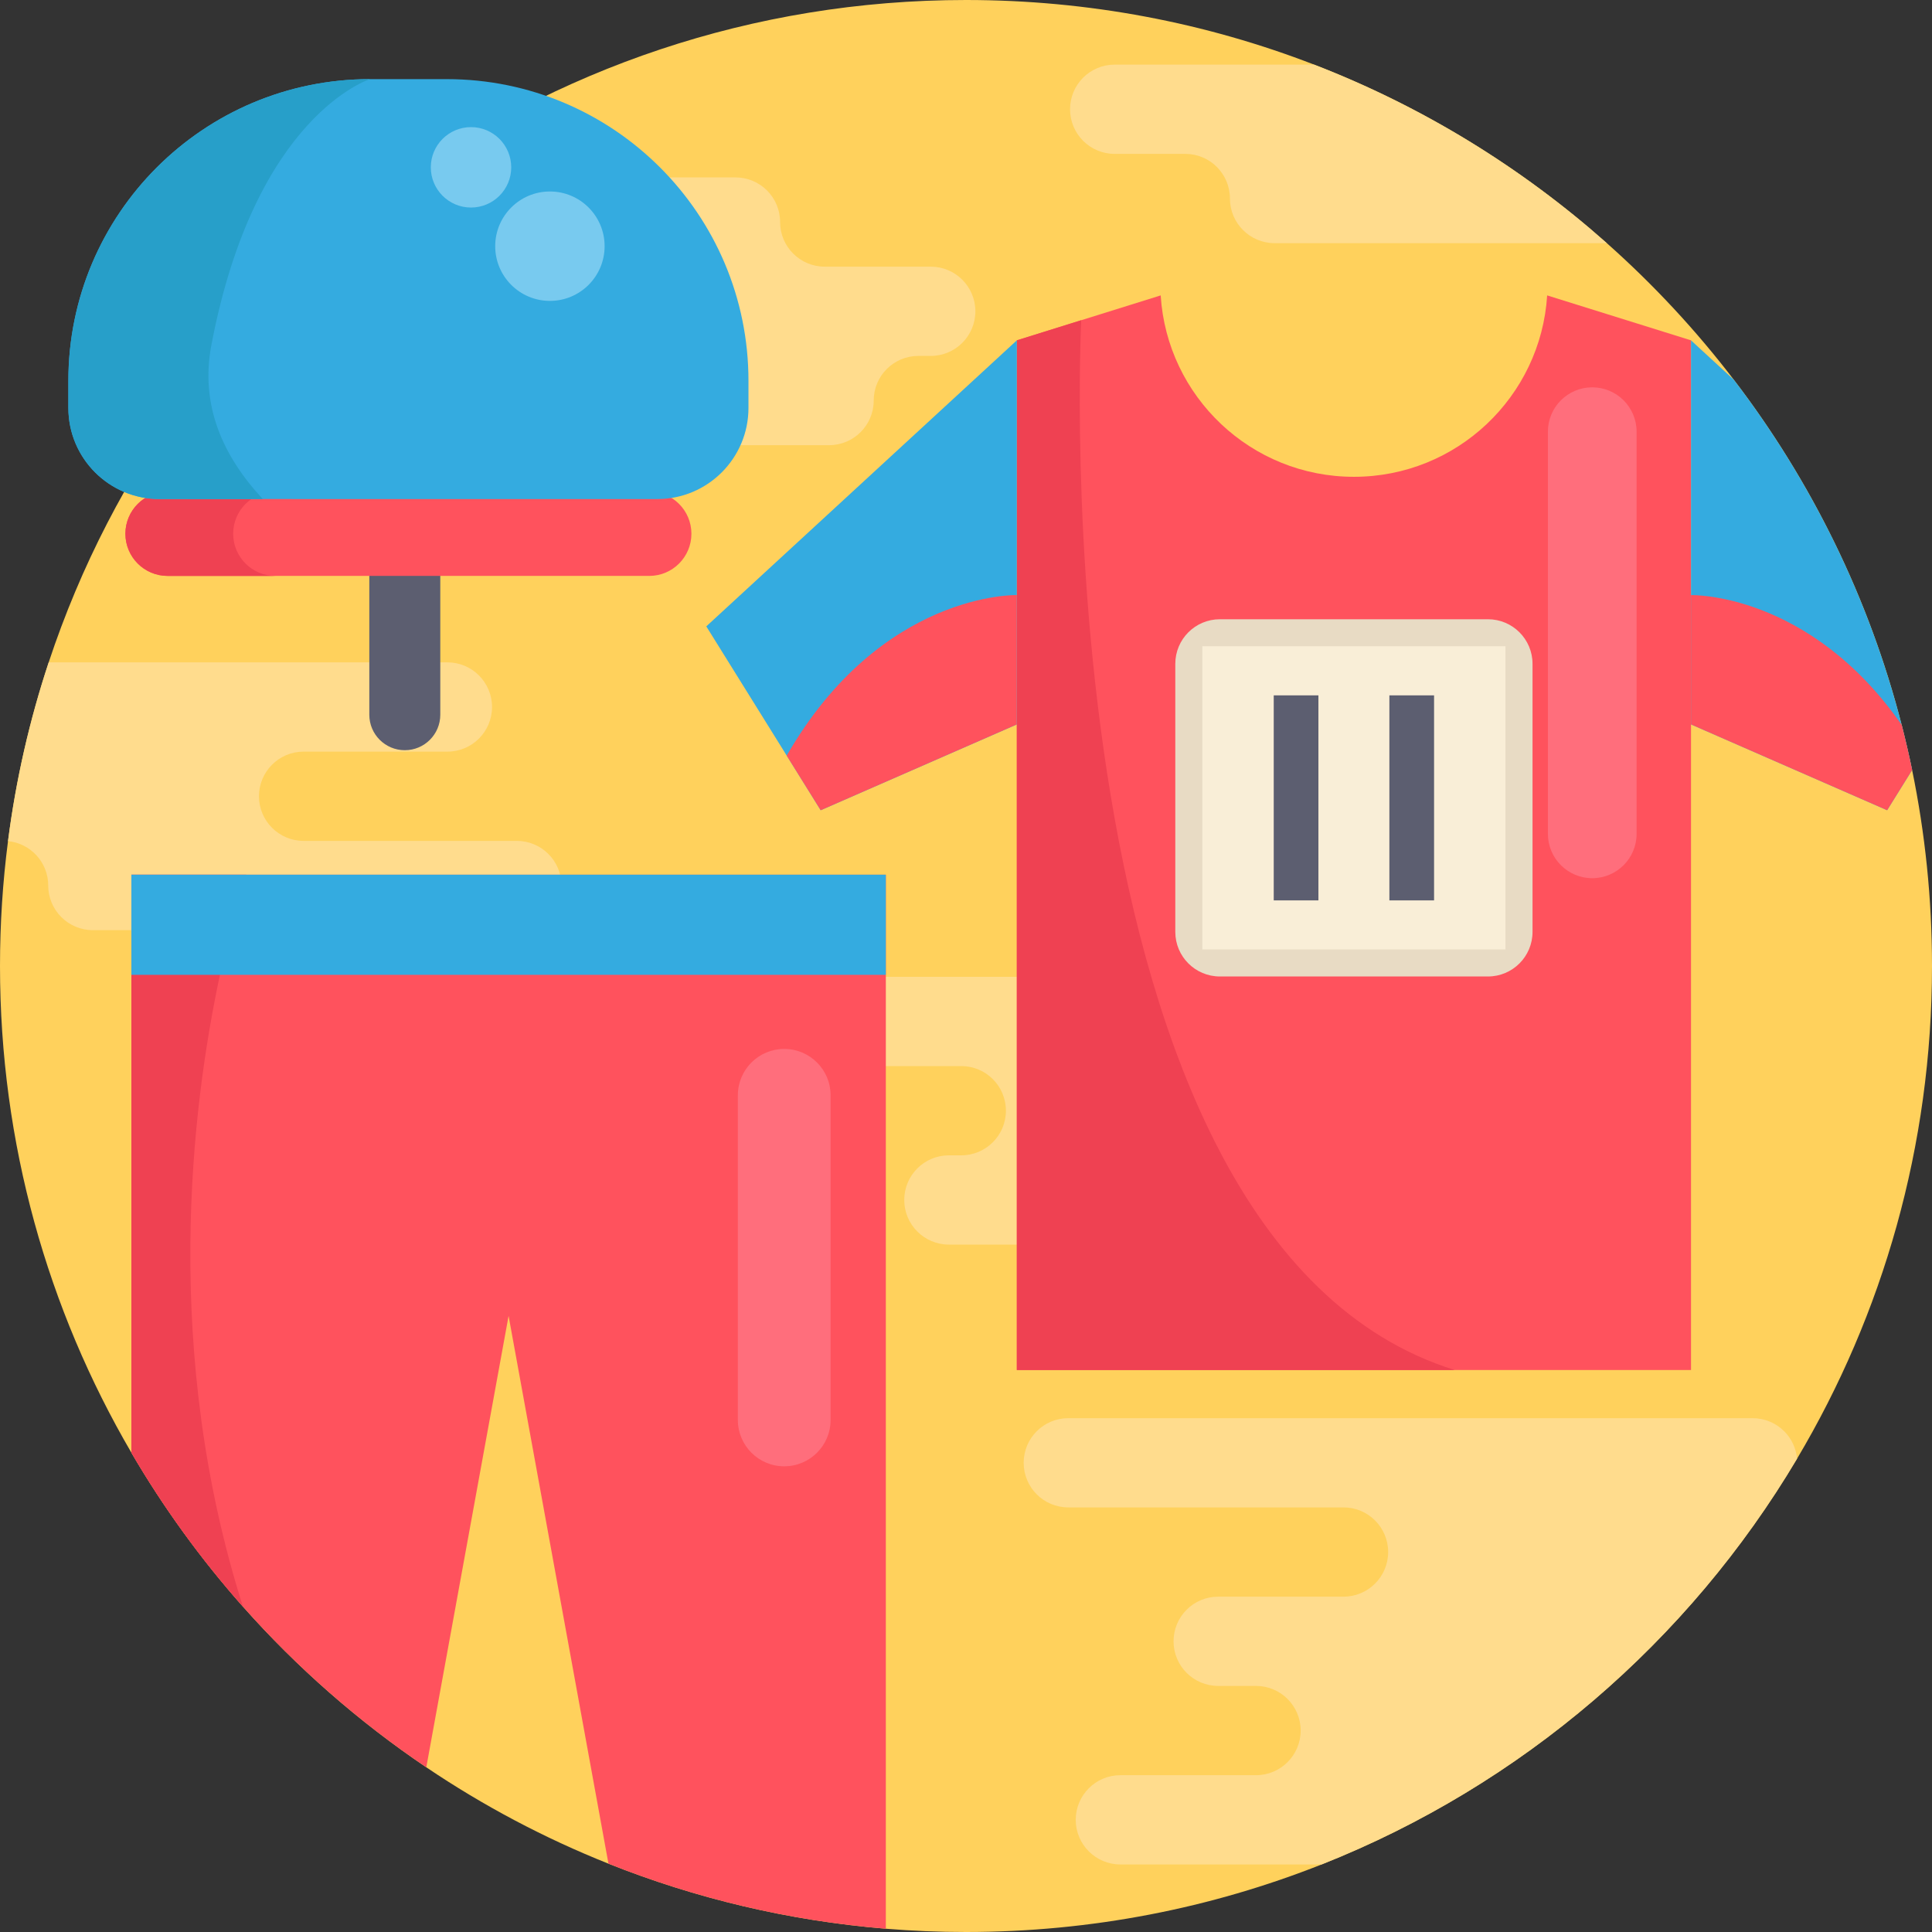 <?xml version="1.0" encoding="iso-8859-1"?>
<!-- Generator: Adobe Illustrator 19.0.0, SVG Export Plug-In . SVG Version: 6.00 Build 0)  -->
<svg xmlns="http://www.w3.org/2000/svg" xmlns:xlink="http://www.w3.org/1999/xlink" version="1.1" id="Capa_1" x="0px" y="0px" viewBox="0 0 512 512" style="enable-background:new 0 0 512 512;" xml:space="preserve">
<rect x="0" y="0" width="512" height="512" fill="#333333" stroke="none"/>
<path style="fill:#FFD15C;" d="M512,256c0,47.689-13.04,92.348-35.767,130.581c-28.766,48.421-73.049,86.538-125.994,107.52  C321.076,505.647,289.28,512,256,512c-7.158,0-14.242-0.293-21.243-0.867c-25.778-2.121-50.469-8.056-73.509-17.241  c-17.074-6.802-33.238-15.391-48.274-25.537c-17.951-12.121-34.283-26.446-48.598-42.59c-11.128-12.56-21.044-26.216-29.56-40.793  C12.685,347.094,0,303.031,0,256c0-11.212,0.721-22.256,2.121-33.092c2.1-16.332,5.747-32.172,10.783-47.376  C46.634,73.571,142.723,0,256,0c32.528,0,63.634,6.06,92.254,17.126c28.724,11.097,54.941,27.23,77.573,47.313  c12.34,10.951,23.625,23.082,33.667,36.216c20.501,26.812,35.819,57.783,44.471,91.449c1.014,3.95,1.943,7.941,2.769,11.964  C510.182,220.839,512,238.205,512,256z"/>
<g>
	<path style="fill:#FFDC8D;" d="M476.233,386.581c-28.766,48.421-73.049,86.538-125.994,107.52h-53.332   c-3.271,0-6.217-1.327-8.359-3.469c-2.142-2.132-3.469-5.099-3.469-8.359c0-6.531,5.298-11.828,11.828-11.828h35.955   c3.26,0,6.228-1.327,8.359-3.469c2.142-2.132,3.469-5.099,3.469-8.359c0-6.531-5.298-11.828-11.828-11.828h-10.031   c-3.271,0-6.228-1.327-8.37-3.469c-2.142-2.132-3.459-5.099-3.459-8.359c0-6.531,5.287-11.828,11.828-11.828h33.217   c3.271,0,6.217-1.327,8.359-3.469c2.142-2.132,3.469-5.099,3.469-8.359c0-6.531-5.298-11.828-11.828-11.828h-72.934   c-3.271,0-6.228-1.317-8.37-3.459c-2.132-2.142-3.459-5.089-3.459-8.359c0-6.541,5.287-11.828,11.828-11.828h181.342   c3.271,0,6.228,1.327,8.37,3.459C474.728,381.189,475.982,383.739,476.233,386.581z"/>
	<path style="fill:#FFDC8D;" d="M334.006,270.694L334.006,270.694c0-6.532-5.296-11.827-11.827-11.827h-99.668   c-6.532,0-11.827,5.296-11.827,11.827l0,0c0,6.532,5.296,11.827,11.827,11.827h32.238c6.532,0,11.827,5.296,11.827,11.827l0,0   c0,6.532-5.296,11.827-11.827,11.827h-3.287c-6.532,0-11.827,5.296-11.827,11.827l0,0c0,6.532,5.296,11.827,11.827,11.827h95.524   c6.532,0,11.827-5.296,11.827-11.827l0,0c0-6.532,5.296-11.827,11.827-11.827h3.287c6.532,0,11.827-5.296,11.827-11.827l0,0   c0-6.532-5.296-11.827-11.827-11.827h-28.095C339.301,282.522,334.006,277.227,334.006,270.694z"/>
	<path style="fill:#FFDC8D;" d="M206.734,58.841L206.734,58.841c0-6.532-5.296-11.827-11.827-11.827H95.239   c-6.532,0-11.827,5.296-11.827,11.827l0,0c0,6.532,5.296,11.827,11.827,11.827h32.238c6.532,0,11.827,5.296,11.827,11.827l0,0   c0,6.532-5.296,11.827-11.827,11.827h-3.287c-6.532,0-11.827,5.296-11.827,11.827l0,0c0,6.532,5.296,11.827,11.827,11.827h95.524   c6.532,0,11.827-5.296,11.827-11.827l0,0c0-6.532,5.296-11.827,11.827-11.827h3.287c6.532,0,11.827-5.296,11.827-11.827l0,0   c0-6.532-5.296-11.827-11.827-11.827H218.56C212.029,70.669,206.734,65.373,206.734,58.841z"/>
	<path style="fill:#FFDC8D;" d="M148.793,234.674c0,6.531-5.298,11.828-11.828,11.828H24.607c-3.271,0-6.217-1.327-8.359-3.469   c-2.142-2.132-3.469-5.099-3.469-8.359c0-6.134-4.671-11.18-10.658-11.766c2.1-16.332,5.747-32.172,10.783-47.376h105.671   c3.26,0,6.217,1.327,8.359,3.469c2.132,2.132,3.459,5.099,3.459,8.359c0,6.531-5.287,11.828-11.818,11.828H80.457   c-6.531,0-11.828,5.298-11.828,11.828s5.298,11.828,11.828,11.828h56.508c3.26,0,6.228,1.327,8.359,3.469   C147.466,228.446,148.793,231.414,148.793,234.674z"/>
	<path style="fill:#FFDC8D;" d="M425.827,64.439h-88.054c-3.26,0-6.228-1.327-8.359-3.469c-2.142-2.132-3.469-5.099-3.469-8.359   c0-6.531-5.287-11.828-11.818-11.828h-18.735c-3.26,0-6.217-1.327-8.359-3.469c-2.132-2.132-3.459-5.099-3.459-8.359   c0-6.531,5.287-11.828,11.818-11.828h52.861C376.978,28.223,403.195,44.356,425.827,64.439z"/>
</g>
<g>
	<path style="fill:#FF525D;" d="M410.013,78.286c-1.679,26.829-23.958,48.072-51.21,48.072c-27.252,0-49.53-21.243-51.21-48.071   l-21.059,6.576l-17.066,5.33v272.878h178.67V90.193L410.013,78.286z"/>
	<path style="fill:#FF525D;" d="M234.757,231.8v279.333c-25.778-2.121-50.469-8.056-73.509-17.241l-26.467-145.168l-21.807,119.63   c-17.951-12.121-34.283-26.446-48.598-42.59c-11.128-12.56-21.044-26.216-29.56-40.793V231.8H234.757z"/>
</g>
<path style="fill:#EF4152;" d="M64.376,425.765c-11.128-12.56-21.044-26.216-29.56-40.793V231.8h30.448  c-1.212,3.688-4.086,13.009-6.98,26.54C50.709,293.784,42.935,358.128,64.376,425.765z"/>
<polygon style="fill:#34ABE0;" points="234.752,231.802 234.752,258.341 194.72,258.341 74.535,258.341 34.819,258.341   34.819,231.802 "/>
<path style="fill:#EF4152;" d="M385.526,363.071H269.467V90.193l17.066-5.33C286.533,84.863,274.455,328.492,385.526,363.071z"/>
<g>
	<polyline style="fill:#34ABE0;" points="269.47,90.196 187.176,165.994 217.494,214.72 269.47,191.981  "/>
	<path style="fill:#34ABE0;" d="M506.734,204.069l-6.625,10.648l-51.973-22.737V90.196l11.358,10.459   C482.398,130.612,498.834,165.773,506.734,204.069z"/>
</g>
<g>
	<path style="fill:#FF525D;" d="M506.734,204.069l-6.625,10.648l-51.973-22.737v-34.273c0,0,31.284-0.846,55.829,34.398   C504.978,196.054,505.908,200.046,506.734,204.069z"/>
	<path style="fill:#FF525D;" d="M208.483,200.244l9.011,14.474l51.973-22.738v-34.278   C269.468,157.702,233.54,156.738,208.483,200.244z"/>
</g>
<path style="fill:#5C5E70;" d="M107.277,198.813L107.277,198.813c-5.194,0-9.404-4.21-9.404-9.404V146.22  c0-5.194,4.21-9.404,9.404-9.404l0,0c5.194,0,9.404,4.21,9.404,9.404v43.189C116.681,194.603,112.47,198.813,107.277,198.813z"/>
<g>
	<path style="fill:#FF6E7C;" d="M207.828,388.588L207.828,388.588c-6.788,0-12.29-5.502-12.29-12.29v-86.032   c0-6.788,5.502-12.29,12.29-12.29l0,0c6.788,0,12.29,5.502,12.29,12.29v86.032C220.118,383.086,214.616,388.588,207.828,388.588z"/>
	<path style="fill:#FF6E7C;" d="M421.963,232.729L421.963,232.729c-6.492,0-11.754-5.263-11.754-11.754V114.401   c0-6.492,5.263-11.754,11.754-11.754l0,0c6.492,0,11.754,5.263,11.754,11.754v106.574   C433.718,227.466,428.455,232.729,421.963,232.729z"/>
</g>
<path style="fill:#FF525D;" d="M172.055,152.623H44.41c-6.173,0-11.178-5.005-11.178-11.178l0,0c0-6.173,5.005-11.178,11.178-11.178  h127.644c6.173,0,11.178,5.005,11.178,11.178l0,0C183.232,147.618,178.228,152.623,172.055,152.623z"/>
<path style="fill:#EF4152;" d="M61.793,141.445L61.793,141.445c0-6.173,5.005-11.178,11.178-11.178H44.41  c-6.173,0-11.178,5.005-11.178,11.178l0,0c0,6.173,5.005,11.178,11.178,11.178h28.56C66.797,152.623,61.793,147.618,61.793,141.445z  "/>
<path style="fill:#34ABE0;" d="M198.353,100.927v7.168c0,13.343-10.815,24.158-24.148,24.158H42.266  c-13.343,0-24.148-10.815-24.148-24.158v-7.168c0-44.157,35.798-79.956,79.956-79.956h20.323  C162.555,20.971,198.353,56.769,198.353,100.927z"/>
<path style="fill:#279FC9;" d="M56.007,91.502c-3.009,15.862,3.041,29.403,13.646,40.751H42.266  c-13.343,0-24.148-10.815-24.148-24.158v-7.168c0-44.157,35.798-79.956,79.956-79.956C98.074,20.971,67.605,30.375,56.007,91.502z"/>
<g>
	<circle style="fill:#78CAEF;" cx="145.732" cy="65.243" r="14.497"/>
	<circle style="fill:#78CAEF;" cx="124.824" cy="44.345" r="10.657"/>
</g>
<path style="fill:#E8DBC4;" d="M394.319,164.107h-71.036c-6.526,0-11.817,5.29-11.817,11.817v71.036  c0,6.526,5.29,11.817,11.817,11.817h71.036c6.526,0,11.817-5.29,11.817-11.817v-71.036  C406.136,169.398,400.846,164.107,394.319,164.107z"/>
<rect x="318.631" y="171.269" style="fill:#F9EED7;" width="80.338" height="80.338"/>
<g>
	<rect x="337.554" y="184.278" style="fill:#5C5E70;" width="11.842" height="54.335"/>
	<rect x="368.201" y="184.278" style="fill:#5C5E70;" width="11.842" height="54.335"/>
</g>
<g>
</g>
<g>
</g>
<g>
</g>
<g>
</g>
<g>
</g>
<g>
</g>
<g>
</g>
<g>
</g>
<g>
</g>
<g>
</g>
<g>
</g>
<g>
</g>
<g>
</g>
<g>
</g>
<g>
</g>
</svg>

